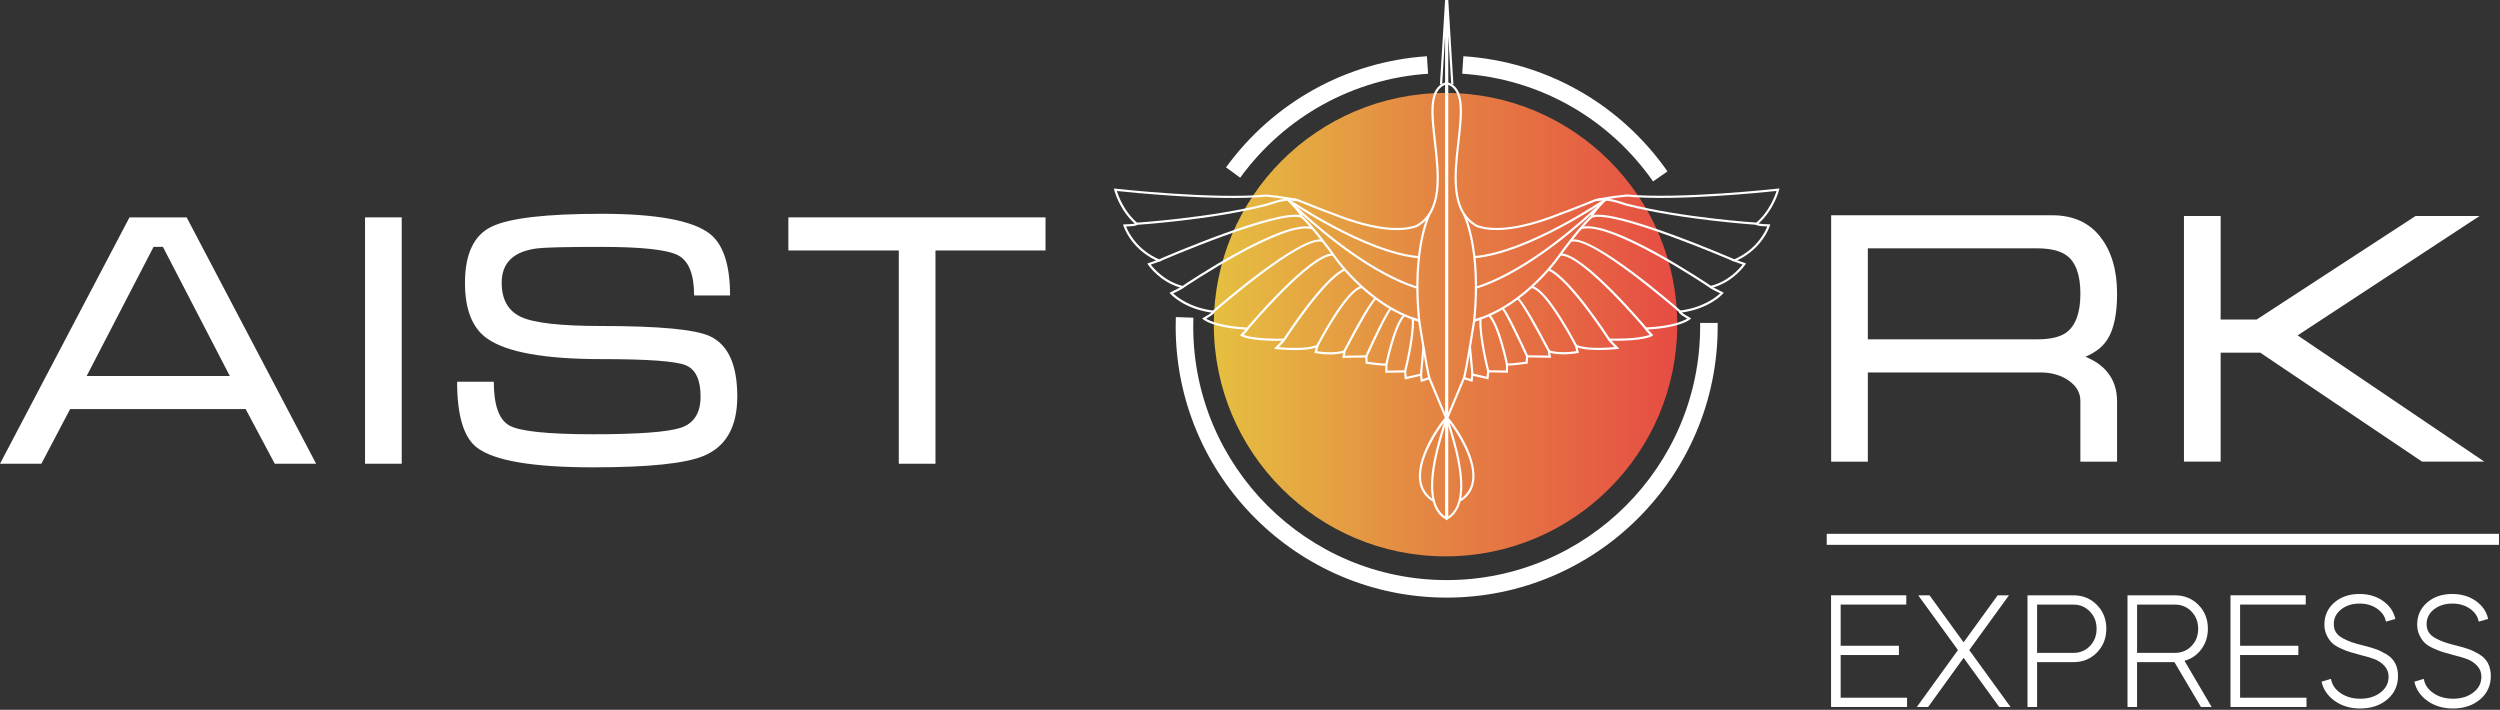 <svg width="1423" height="404" viewBox="0 0 1423 404" fill="none" xmlns="http://www.w3.org/2000/svg">
<rect x="0" y="0" width="1423" height="404" fill="#333333" stroke="none"/>
<path d="M106.24 123.73L179.94 263.96H156.4L139.82 232.84H39.92L23.54 263.96H0L73.7 123.73H106.24ZM130.81 214.01L92.73 140.52H87.41L49.33 214.01H130.81Z" fill="white"/>
<path d="M228.66 263.96H207.78V123.73H228.66V263.96Z" fill="white"/>
<path d="M342.28 185.56C374.9 185.56 395.44 187.47 403.9 191.29C414.41 196.07 419.66 207.53 419.66 225.68C419.66 242.88 413.31 254.14 400.62 259.46C390.25 263.83 369.23 266.01 337.57 266.01C303.31 266.01 281.27 262.26 271.45 254.75C263.94 249.02 260.19 236.53 260.19 217.29H281.07C281.07 230.53 284 238.82 289.87 242.16C295.74 245.51 311.7 247.18 337.77 247.18C363.29 247.18 379.84 245.95 387.41 243.5C394.98 241.04 398.77 235.11 398.77 225.69C398.77 216.14 395.94 210.2 390.27 207.88C384.6 205.56 368.6 204.4 342.26 204.4C310.05 204.4 288.42 200.51 277.36 192.73C268.9 186.86 264.67 176.29 264.67 161C264.67 144.49 269.75 133.81 279.92 128.96C290.09 124.12 310.86 121.69 342.26 121.69C373.51 121.69 394.05 125.45 403.88 132.95C411.66 138.96 415.55 150.69 415.55 168.16H395.08C395.08 156.06 392.01 148.43 385.87 145.27C379.73 142.11 365.19 140.53 342.27 140.53C322.62 140.53 310.54 140.81 306.03 141.35C292.38 143 285.56 149.51 285.56 160.89C285.56 170.49 289.24 177 296.61 180.43C304 183.84 319.21 185.56 342.28 185.56Z" fill="white"/>
<path d="M448.73 123.73H595.11V142.56H532.47V263.96H511.59V142.56H448.74V123.73H448.73Z" fill="white"/>
<path d="M1042.29 122.52H1167.99C1179.86 122.52 1189.01 126.59 1195.42 134.72C1201.83 142.85 1205.04 153.68 1205.04 167.21C1205.04 178.82 1203.2 187.5 1199.51 193.24C1196.92 197.34 1192.75 200.62 1187.02 203.08C1192.07 205.13 1196.03 207.8 1198.89 211.08C1202.98 215.73 1205.03 221.47 1205.03 228.31V262.77H1184.15V228.24C1184.15 223.58 1181.93 219.71 1177.51 216.63C1173.08 213.55 1167.73 212 1161.47 212H1063.17V262.77H1042.29V122.52ZM1063.17 193.15H1159.43C1167.06 193.15 1172.64 191.85 1176.19 189.24C1181.5 185.27 1184.16 177.94 1184.16 167.25C1184.16 156.56 1181.57 149.3 1176.39 145.46C1172.71 142.72 1167.06 141.35 1159.43 141.35H1063.17V193.15Z" fill="white"/>
<path d="M1243.12 122.93H1264V181.89H1284.47L1374.95 122.93H1411.39L1307.8 190.9L1414.05 262.76H1378.63L1286.51 200.73H1263.99V262.76H1243.11V122.93H1243.12Z" fill="white"/>
<path d="M1042.25 338.85H1085.06V344.12H1047.7V367.57H1080.86V372.84H1047.7V397.14H1085.5V402.41H1042.24V338.85H1042.25Z" fill="white"/>
<path d="M1091.85 338.85H1098.29L1117.68 365.6L1137.07 338.85H1143.51L1120.9 370.02L1144.4 402.42H1137.97L1117.68 374.45L1097.48 402.42H1091.05L1114.47 370.02L1091.85 338.85Z" fill="white"/>
<path d="M1154.05 402.42V338.85H1180.15C1185.51 338.85 1189.98 340.67 1193.56 344.31C1197.14 347.95 1198.92 352.47 1198.92 357.87C1198.92 363.27 1197.13 367.79 1193.56 371.43C1189.98 375.07 1185.52 376.89 1180.15 376.89H1159.51V402.41H1154.05V402.42ZM1180.15 344.13H1159.51V371.63H1180.15C1183.9 371.63 1187.05 370.33 1189.58 367.72C1192.11 365.12 1193.38 361.83 1193.38 357.88C1193.38 353.99 1192.11 350.72 1189.58 348.08C1187.05 345.44 1183.9 344.13 1180.15 344.13Z" fill="white"/>
<path d="M1210.98 402.42V338.85H1237.88C1243.3 338.85 1247.8 340.67 1251.37 344.31C1254.95 347.95 1256.73 352.47 1256.73 357.87C1256.73 362.27 1255.51 366.13 1253.06 369.45C1250.62 372.78 1247.4 375.01 1243.41 376.14L1258.87 402.42H1252.79L1237.69 376.9H1216.42V402.42H1210.98ZM1237.88 344.13H1216.43V371.63H1237.88C1241.69 371.63 1244.86 370.33 1247.4 367.72C1249.93 365.12 1251.2 361.83 1251.2 357.88C1251.2 353.99 1249.93 350.72 1247.4 348.08C1244.87 345.44 1241.69 344.13 1237.88 344.13Z" fill="white"/>
<path d="M1269.61 338.85H1312.42V344.12H1275.06V367.57H1308.22V372.84H1275.06V397.14H1312.86V402.41H1269.6V338.85H1269.61Z" fill="white"/>
<path d="M1321.44 388.01L1326.8 386.41C1327.34 389.67 1329.15 392.38 1332.25 394.51C1335.35 396.64 1339.1 397.71 1343.51 397.71C1348.1 397.71 1351.92 396.53 1354.99 394.18C1358.06 391.83 1359.59 388.83 1359.59 385.19C1359.59 382.74 1358.78 380.67 1357.18 378.98C1355.57 377.28 1353.77 376.05 1351.77 375.26C1349.77 374.48 1347.2 373.71 1344.04 372.95C1341.48 372.26 1339.45 371.69 1337.96 371.25C1336.47 370.81 1334.64 370.11 1332.46 369.13C1330.28 368.16 1328.62 367.12 1327.46 366.02C1326.3 364.92 1325.27 363.46 1324.38 361.64C1323.49 359.82 1323.04 357.78 1323.04 355.52C1323.04 350.43 1324.92 346.26 1328.67 342.99C1332.42 339.73 1337.19 338.09 1342.97 338.09C1348.21 338.09 1352.71 339.42 1356.46 342.09C1360.21 344.76 1362.54 348.17 1363.43 352.31L1358.07 353.82C1357.53 350.87 1355.86 348.42 1353.07 346.47C1350.27 344.52 1346.93 343.55 1343.06 343.55C1338.89 343.55 1335.4 344.65 1332.6 346.85C1329.8 349.05 1328.4 351.84 1328.4 355.23C1328.4 357.05 1328.82 358.62 1329.65 359.94C1330.48 361.26 1331.8 362.39 1333.58 363.33C1335.37 364.27 1337.08 365.02 1338.72 365.59C1340.36 366.15 1342.58 366.78 1345.38 367.47C1348.18 368.16 1350.5 368.84 1352.35 369.5C1354.2 370.16 1356.21 371.13 1358.38 372.42C1360.55 373.71 1362.19 375.39 1363.3 377.46C1364.4 379.53 1364.95 381.98 1364.95 384.81C1364.95 390.21 1362.92 394.64 1358.87 398.09C1354.82 401.54 1349.66 403.27 1343.41 403.27C1337.75 403.27 1332.91 401.83 1328.89 398.94C1324.88 396.05 1322.39 392.41 1321.44 388.01Z" fill="white"/>
<path d="M1374.26 388.01L1379.62 386.41C1380.16 389.67 1381.97 392.38 1385.07 394.51C1388.17 396.64 1391.92 397.71 1396.33 397.71C1400.92 397.71 1404.74 396.53 1407.81 394.18C1410.88 391.83 1412.41 388.83 1412.41 385.19C1412.41 382.74 1411.6 380.67 1410 378.98C1408.39 377.28 1406.59 376.05 1404.59 375.26C1402.59 374.48 1400.02 373.71 1396.86 372.95C1394.3 372.26 1392.27 371.69 1390.78 371.25C1389.29 370.81 1387.46 370.11 1385.28 369.13C1383.1 368.16 1381.44 367.12 1380.28 366.02C1379.12 364.92 1378.09 363.46 1377.2 361.64C1376.31 359.82 1375.86 357.78 1375.86 355.52C1375.86 350.43 1377.74 346.26 1381.49 342.99C1385.24 339.73 1390.01 338.09 1395.79 338.09C1401.03 338.09 1405.53 339.42 1409.28 342.09C1413.03 344.76 1415.36 348.17 1416.25 352.31L1410.89 353.82C1410.35 350.87 1408.68 348.42 1405.89 346.47C1403.09 344.52 1399.75 343.55 1395.88 343.55C1391.71 343.55 1388.22 344.65 1385.42 346.85C1382.62 349.05 1381.22 351.84 1381.22 355.23C1381.22 357.05 1381.64 358.62 1382.47 359.94C1383.3 361.26 1384.62 362.39 1386.4 363.33C1388.19 364.27 1389.9 365.02 1391.54 365.59C1393.18 366.15 1395.4 366.78 1398.2 367.47C1401 368.16 1403.32 368.84 1405.17 369.5C1407.02 370.16 1409.03 371.13 1411.2 372.42C1413.37 373.71 1415.01 375.39 1416.12 377.46C1417.22 379.53 1417.77 381.98 1417.77 384.81C1417.77 390.21 1415.74 394.64 1411.69 398.09C1407.64 401.54 1402.48 403.27 1396.23 403.27C1390.57 403.27 1385.73 401.83 1381.71 398.94C1377.7 396.05 1375.21 392.41 1374.26 388.01Z" fill="white"/>
<path d="M822.8 316.68C895.641 316.68 954.69 257.631 954.69 184.79C954.69 111.949 895.641 52.9 822.8 52.9C749.959 52.9 690.91 111.949 690.91 184.79C690.91 257.631 749.959 316.68 822.8 316.68Z" fill="url(#paint0_linear)"/>
<path d="M823.78 296.18L822.85 295.65C819.04 293.48 816.79 289.91 815.61 285.56C810.61 282.52 807.92 277.98 807.62 272.05C806.93 258.21 819.67 240.72 822.41 237.86C820.05 232.32 815.6 221.72 813.23 215.98L808.72 217.46L808.28 214.01L799.62 216L799.22 212.01L788.52 212.22L788.49 208.16C785.36 208.19 778.16 207.14 777.82 207.1L777.32 207.03L777.07 203.51L763.95 203.71L764.12 202.94C764.27 202.25 764.43 201.45 764.51 200.9C757.62 202.73 749.15 201.09 748.78 201.01L748.13 200.88L748.91 197.88C741.86 200.39 727.06 198.78 726.39 198.71L725.09 198.56L726.02 197.64C727.34 196.34 728.74 194.91 729.6 194C710.96 194.27 706.59 191.38 706.41 191.25L705.79 190.82L706.33 190.29C707.27 189.38 708.31 188.32 708.93 187.62C690.43 186.55 685.12 182.01 684.9 181.82L684.24 181.23L685.02 180.81C686.77 179.86 688.72 178.66 689.61 177.94C673.89 175.73 666.55 167.62 666.24 167.27L665.69 166.65L666.43 166.29C668.36 165.36 670.43 164.32 671.67 163.65C660.07 160.3 653.76 151.08 653.48 150.67L653.03 150L658.01 148.23C643.38 141.25 639.51 128.64 639.47 128.51L639.24 127.72L640.06 127.71C642.23 127.67 644.74 127.51 645.91 127.28C637.14 119.43 634.35 108.63 634.23 108.16L634.01 107.29L634.9 107.39C635.45 107.45 690.23 113.53 720.8 110.72C729.54 111.47 738.72 113.33 738.81 113.34C745.79 116.13 756.31 120.31 757.09 120.47C757.26 120.51 757.58 120.63 758.57 121.03C784.84 131.53 798.86 130.67 806 128.1C820.64 120.08 818.25 99.29 816.15 80.93C814.25 64.36 812.62 50.05 822.96 46.78L823.77 46.52V236.78L824.09 236.55L823.77 238.06V296.18H823.78ZM822.54 242.56C822.44 242.88 822.34 243.21 822.24 243.55C818.44 256.1 809.65 285.11 822.54 293.98V242.56ZM821.83 240.57C817.79 245.91 808.15 260.5 808.89 272.23C809.2 277.16 811.32 281.04 815.2 283.79C812.64 270.93 818.2 252.56 821.04 243.19C821.33 242.23 821.6 241.35 821.83 240.57ZM813.95 214.43L814.17 214.97C816.18 219.84 819.98 228.92 822.53 234.95V48.27C814.08 51.77 815.62 65.25 817.4 80.79C819.55 99.53 821.98 120.77 806.52 129.23C799.09 131.91 784.75 132.83 758.11 122.18C757.48 121.93 756.94 121.71 756.83 121.68C755.71 121.44 740.23 115.23 738.47 114.52C738.42 114.52 729.34 112.69 720.82 111.95C692.44 114.57 643.1 109.51 635.71 108.72C636.59 111.53 639.87 120.51 647.4 126.9L647.52 127L647.58 127.14C647.68 127.38 647.65 127.64 647.5 127.86C647.35 128.09 646.89 128.78 640.97 128.93C642.1 131.83 646.89 142.09 659.95 147.72L661.41 148.35L655.02 150.62C656.76 152.87 663.14 160.31 673.26 162.77H673.68L673.83 163.27C673.96 163.83 674 164 667.78 167.02C669.84 168.97 677.31 175.14 690.64 176.8L690.81 176.85C691.11 176.98 691.3 177.24 691.32 177.56C691.33 177.87 691.37 178.68 686.52 181.41C688.58 182.65 695.11 185.7 710.1 186.44L710.36 186.51L710.64 186.66L710.7 187.01C710.74 187.31 710.79 187.67 707.85 190.57C709.73 191.32 715.77 193.06 730.94 192.74L731.39 192.73L731.55 193.17C731.7 193.6 731.74 193.72 727.85 197.6C731.95 197.96 744.5 198.82 749.56 196.26L750.79 195.64L749.68 199.9C751.89 200.26 759.29 201.25 764.95 199.47L765.14 199.44H765.44L765.65 199.69C765.81 199.89 765.98 200.11 765.5 202.44L778.23 202.25L778.5 205.94C780.38 206.2 787.02 207.09 789.05 206.9L789.73 206.83L789.76 210.95L800.34 210.74L800.72 214.47L809.35 212.49L809.77 215.81L813.95 214.43Z" fill="white"/>
<path d="M647.03 128L646.95 126.75C647.37 126.72 689.26 123.93 720.16 116.07L720.31 116.05C720.54 116.05 721.49 115.73 722.4 115.43C725.92 114.25 732.48 112.05 738.3 113.23L738.05 114.45C732.55 113.33 726.21 115.46 722.8 116.61C721.48 117.05 720.82 117.27 720.4 117.3C689.4 125.18 647.46 127.98 647.03 128Z" fill="white"/>
<path d="M813 215.38C811.6 210.6 807.78 186.52 807.23 183.02C776.83 173.78 757.75 144.54 757.56 144.24C757.46 144.11 745.55 127.94 740.5 123.89C728.05 119.45 660.62 148.58 659.94 148.87L659.44 147.72C662.25 146.5 728.35 117.95 741.03 122.75L741.2 122.84C746.33 126.89 758.09 142.85 758.59 143.52C758.8 143.84 777.79 172.94 807.96 181.92L808.34 182.03L808.4 182.42C808.44 182.7 812.74 210.03 814.19 215.01L813 215.38Z" fill="white"/>
<path d="M673.53 163.92L672.83 162.89C675.19 161.29 730.85 123.85 747.33 129.36L746.94 130.54C731.03 125.21 674.1 163.53 673.53 163.92Z" fill="white"/>
<path d="M690.97 177.9L690.15 176.96C692.22 175.15 740.96 132.59 753.11 136.51L752.72 137.7C741.26 133.98 691.48 177.46 690.97 177.9Z" fill="white"/>
<path d="M710.54 187.45L709.58 186.65C711.04 184.91 745.36 144.24 758.5 144.24C758.59 144.24 758.67 144.24 758.76 144.24L758.71 145.49C758.63 145.49 758.56 145.49 758.48 145.49C745.94 145.49 710.89 187.03 710.54 187.45Z" fill="white"/>
<path d="M731.48 193.69L730.43 193.01C731.34 191.59 752.94 158.11 765.17 152.81L765.67 153.96C753.78 159.11 731.7 193.35 731.48 193.69Z" fill="white"/>
<path d="M750.4 197.09L749.29 196.52C749.98 195.17 766.42 163.52 775.16 162.78L775.26 164.02C768.57 164.58 755.04 188.08 750.4 197.09Z" fill="white"/>
<path d="M765.7 200.34L764.59 199.76C771.94 185.69 781.1 168.95 783.3 169.33L783.1 170.56C783.19 170.58 783.25 170.55 783.25 170.55C781.6 171.22 772.98 186.4 765.7 200.34Z" fill="white"/>
<path d="M778.23 203.12L777.09 202.6C780.77 194.52 789.55 175.65 791.52 175.01C791.73 174.94 791.96 174.96 792.15 175.06L791.54 176.15C791.72 176.25 791.9 176.21 791.96 176.18C790.64 176.99 783.9 190.67 778.23 203.12Z" fill="white"/>
<path d="M789.73 207.62L788.51 207.37C788.7 206.45 793.12 184.8 798.83 179.04L799.71 179.92C794.27 185.42 789.78 207.4 789.73 207.62Z" fill="white"/>
<path d="M809.628 197.516L808.221 213.123L809.466 213.235L810.873 197.628L809.628 197.516Z" fill="white"/>
<path d="M806.82 164.47C781.45 156.6 754.44 134.26 741.03 122.09C741.25 122.53 741.39 122.92 741.43 123.26L740.19 123.42C740.01 122.02 737 118.55 734.34 115.82C733.16 114.67 732.5 114.01 732.45 113.96L733.33 113.07C733.56 113.29 734.3 114 735.25 114.96C743.43 122.91 776.55 153.78 807.19 163.28L806.82 164.47Z" fill="white"/>
<path d="M807.73 147.03C777.02 144.56 732.99 114.34 732.55 114.04L733.26 113.01C733.7 113.31 777.45 143.34 807.83 145.79L807.73 147.03Z" fill="white"/>
<path d="M800.39 211.52L799.18 211.21C799.23 211.01 804.21 191.38 803.57 181.4L803.55 181.06L803.83 180.85C804.17 180.6 804.37 180.67 806.24 181.38C806.49 181.47 806.79 181.59 807.07 181.69C803.18 140.97 812.94 121.95 813.04 121.77L814.14 122.35C814.04 122.54 804.31 141.55 808.4 182.48L808.44 182.82L808.16 183.04C807.82 183.3 807.67 183.25 805.8 182.54C805.52 182.44 805.17 182.3 804.86 182.19C805.2 192.55 800.59 210.73 800.39 211.52Z" fill="white"/>
<path d="M820.86 48.11L819.61 48.03L822.54 0.04L823.78 0.07V47.38H822.54V20.56L820.86 48.11Z" fill="white"/>
<path d="M823.11 296.14V238.03L822.79 236.52L823.11 236.75V46.49L823.92 46.75C834.26 50.02 832.62 64.33 830.73 80.9C828.63 99.25 826.25 120.05 840.97 128.11C848.02 130.64 862.04 131.5 888.31 121C889.3 120.6 889.62 120.48 889.79 120.44C890.57 120.27 901.09 116.1 907.96 113.34C908.16 113.29 917.34 111.43 925.97 110.68C956.64 113.49 1011.43 107.41 1011.98 107.35L1012.87 107.25L1012.65 108.12C1012.53 108.59 1009.74 119.39 1000.97 127.24C1002.15 127.47 1004.65 127.63 1006.82 127.67L1007.64 127.68L1007.41 128.47C1007.37 128.6 1003.49 141.21 988.86 148.19L993.85 149.96L993.4 150.63C993.13 151.03 986.81 160.25 975.21 163.61C976.44 164.27 978.52 165.31 980.45 166.25L981.19 166.61L980.64 167.23C980.33 167.58 972.99 175.69 957.27 177.9C958.16 178.62 960.11 179.82 961.86 180.77L962.64 181.19L961.98 181.78C961.76 181.98 956.45 186.51 937.95 187.58C938.57 188.28 939.61 189.34 940.55 190.25L941.09 190.78L940.47 191.21C940.29 191.34 935.94 194.23 917.28 193.96C918.14 194.87 919.54 196.29 920.85 197.59L921.78 198.51L920.48 198.66C919.82 198.73 905.01 200.34 897.96 197.83L898.74 200.83L898.09 200.96C897.72 201.03 889.25 202.68 882.36 200.85C882.44 201.41 882.6 202.2 882.75 202.89L882.92 203.66L869.8 203.46L869.55 206.98L869.05 207.05C868.72 207.1 861.46 208.08 858.38 208.11L858.35 212.17L847.65 211.96L847.25 215.95L838.59 213.96L838.15 217.41L833.64 215.93C831.28 221.66 826.83 232.27 824.46 237.81C827.2 240.68 839.95 258.16 839.25 272C838.95 277.93 836.27 282.47 831.26 285.51C830.08 289.86 827.83 293.43 824.02 295.6L823.11 296.14ZM824.36 242.52V293.94C837.25 285.07 828.46 256.06 824.66 243.51C824.56 243.17 824.46 242.84 824.36 242.52ZM825.07 240.54C825.3 241.32 825.56 242.19 825.85 243.15C828.69 252.53 834.26 270.9 831.69 283.76C835.57 281.02 837.7 277.13 838.01 272.2C838.75 260.47 829.12 245.88 825.07 240.54ZM824.36 48.24V234.91C826.92 228.88 830.72 219.8 832.72 214.93L832.94 214.39L837.12 215.76L837.54 212.44L846.17 214.42L846.55 210.69L857.13 210.9L857.16 206.78L857.84 206.85C859.86 207.05 866.51 206.15 868.39 205.89L868.66 202.2L881.39 202.39C880.91 200.05 881.08 199.84 881.24 199.64L881.43 199.41L881.85 199.4L881.94 199.43C887.61 201.21 895 200.22 897.21 199.86L896.1 195.6L897.33 196.22C902.39 198.78 914.94 197.92 919.04 197.56C915.15 193.68 915.19 193.56 915.34 193.13L915.47 192.76L915.87 192.71C931.11 193.04 937.15 191.29 939.05 190.54C936.1 187.64 936.16 187.27 936.2 186.98L936.24 186.66L936.67 186.41L936.81 186.4C951.8 185.67 958.32 182.61 960.39 181.37C955.54 178.64 955.57 177.84 955.59 177.52C955.6 177.21 955.79 176.94 956.1 176.81L956.27 176.76C969.63 175.1 977.08 168.93 979.13 166.98C972.91 163.96 972.95 163.79 973.07 163.23L973.18 162.75L973.64 162.74C983.78 160.28 990.15 152.85 991.89 150.59L985.5 148.32L986.96 147.69C1000.02 142.06 1004.81 131.8 1005.94 128.9C1000.01 128.74 999.56 128.06 999.41 127.83C999.27 127.61 999.24 127.35 999.34 127.11L999.4 126.97L999.52 126.87C1007.06 120.48 1010.33 111.5 1011.21 108.69C1003.83 109.48 954.47 114.54 925.99 111.92C917.55 112.66 908.43 114.51 908.34 114.52C906.69 115.2 891.21 121.41 890.07 121.65C889.97 121.68 889.42 121.89 888.8 122.15C862.16 132.79 847.82 131.88 840.48 129.24C824.93 120.74 827.36 99.5 829.51 80.76C831.27 65.22 832.81 51.73 824.36 48.24Z" fill="white"/>
<path d="M999.86 127.97C999.44 127.94 957.49 125.14 926.49 117.27C926.07 117.24 925.42 117.03 924.09 116.58C920.68 115.44 914.32 113.31 908.84 114.42L908.59 113.2C914.41 112.01 920.97 114.22 924.49 115.4C925.4 115.71 926.35 116.02 926.58 116.02L926.73 116.04C957.63 123.9 999.52 126.69 999.94 126.72L999.86 127.97Z" fill="white"/>
<path d="M833.9 215.35L832.7 215C834.16 210.02 838.45 182.69 838.49 182.41L838.55 182.02L838.93 181.91C869.1 172.93 888.09 143.83 888.28 143.54C888.8 142.83 900.56 126.87 905.69 122.82L905.86 122.73C918.55 117.95 984.64 146.49 987.45 147.7L986.95 148.85C986.27 148.56 918.85 119.44 906.39 123.87C901.34 127.92 889.43 144.09 889.31 144.25C889.14 144.51 870.07 173.76 839.67 183C839.12 186.49 835.3 210.56 833.9 215.35Z" fill="white"/>
<path d="M973.37 163.88C972.8 163.49 915.87 125.16 899.97 130.5L899.58 129.32C916.08 123.81 971.72 161.25 974.08 162.85L973.37 163.88Z" fill="white"/>
<path d="M955.93 177.86C955.43 177.42 905.66 133.95 894.18 137.66L893.79 136.47C905.93 132.54 954.68 175.1 956.75 176.92L955.93 177.86Z" fill="white"/>
<path d="M936.36 187.42C936.01 187 900.96 145.46 888.42 145.46C888.34 145.46 888.27 145.46 888.19 145.46L888.14 144.21C888.22 144.21 888.31 144.21 888.4 144.21C901.55 144.21 935.86 184.88 937.32 186.62L936.36 187.42Z" fill="white"/>
<path d="M915.42 193.66C915.2 193.31 893.12 159.08 881.23 153.93L881.73 152.78C893.97 158.08 915.56 191.55 916.47 192.98L915.42 193.66Z" fill="white"/>
<path d="M896.5 197.05C891.85 188.04 878.32 164.54 871.63 163.98L871.73 162.74C880.48 163.47 896.91 195.13 897.6 196.48L896.5 197.05Z" fill="white"/>
<path d="M881.2 200.3C873.92 186.36 865.29 171.18 863.65 170.51C863.65 170.51 863.71 170.53 863.8 170.52L863.6 169.29C865.76 168.94 874.96 185.65 882.31 199.72L881.2 200.3Z" fill="white"/>
<path d="M868.67 203.09C863 190.63 856.26 176.96 854.95 176.15C855.01 176.19 855.19 176.23 855.37 176.12L854.76 175.03C854.95 174.92 855.17 174.9 855.39 174.98C857.36 175.62 866.14 194.49 869.82 202.57L868.67 203.09Z" fill="white"/>
<path d="M857.17 207.59C857.12 207.37 852.63 185.39 847.19 179.9L848.07 179.02C853.78 184.77 858.21 206.43 858.39 207.35L857.17 207.59Z" fill="white"/>
<path d="M837.325 197.546L836.08 197.659L837.503 213.265L838.748 213.152L837.325 197.546Z" fill="white"/>
<path d="M840.08 164.43L839.71 163.24C870.35 153.74 903.47 122.88 911.65 114.93C912.6 113.96 913.34 113.25 913.57 113.03L914.45 113.92C914.4 113.97 913.75 114.64 912.56 115.78C909.9 118.51 906.89 121.98 906.71 123.38L905.47 123.22C905.51 122.88 905.65 122.49 905.87 122.05C892.46 134.23 865.45 156.57 840.08 164.43Z" fill="white"/>
<path d="M839.17 146.99L839.07 145.75C869.45 143.3 913.21 113.27 913.64 112.97L914.35 114C913.91 114.3 869.88 144.52 839.17 146.99Z" fill="white"/>
<path d="M846.51 211.48C846.31 210.69 841.7 192.52 842.04 182.16C841.73 182.27 841.38 182.4 841.1 182.51C839.23 183.21 839.08 183.27 838.74 183.01L838.46 182.8L838.49 182.45C842.58 141.52 832.85 122.5 832.75 122.32L833.85 121.74C833.95 121.93 843.72 140.94 839.82 181.66C840.1 181.56 840.41 181.44 840.65 181.35C842.52 180.65 842.72 180.57 843.06 180.83L843.33 181.03L843.31 181.38C842.67 191.36 847.65 210.99 847.7 211.19L846.51 211.48Z" fill="white"/>
<path d="M826.04 48.07L824.36 20.52V47.35H823.11V0.04L824.36 0L827.29 48L826.04 48.07Z" fill="white"/>
<path d="M823.45 340.16C738.4 340.16 669.2 270.96 669.2 185.91C669.2 184.09 669.23 182.27 669.29 180.49L679.27 180.82C679.22 182.49 679.19 184.2 679.19 185.91C679.19 265.46 743.9 330.18 823.45 330.18C903 330.18 967.72 265.46 967.72 185.91L967.71 183.81H977.69L977.7 185.91C977.7 270.96 908.5 340.16 823.45 340.16Z" fill="white"/>
<path d="M940.93 103.27C915.67 67.19 876.08 44.84 832.29 41.96L832.95 32C879.78 35.08 922.12 58.98 949.12 97.55L940.93 103.27Z" fill="white"/>
<path d="M705.92 101.14L697.85 95.27C724.87 58.13 766.55 35.07 812.2 32.01L812.87 41.97C770.17 44.83 731.19 66.4 705.92 101.14Z" fill="white"/>
<path d="M1422.41 303.85H1039.78V310.12H1422.41V303.85Z" fill="white"/>
<defs>
<linearGradient id="paint0_linear" x1="690.908" y1="184.794" x2="954.691" y2="184.794" gradientUnits="userSpaceOnUse">
<stop stop-color="#E5BF40"/>
<stop offset="0.148" stop-color="#E5AE41"/>
<stop offset="0.462" stop-color="#E48643"/>
<stop offset="0.913" stop-color="#E65643"/>
<stop offset="1" stop-color="#E64C43"/>
</linearGradient>
</defs>
</svg>
